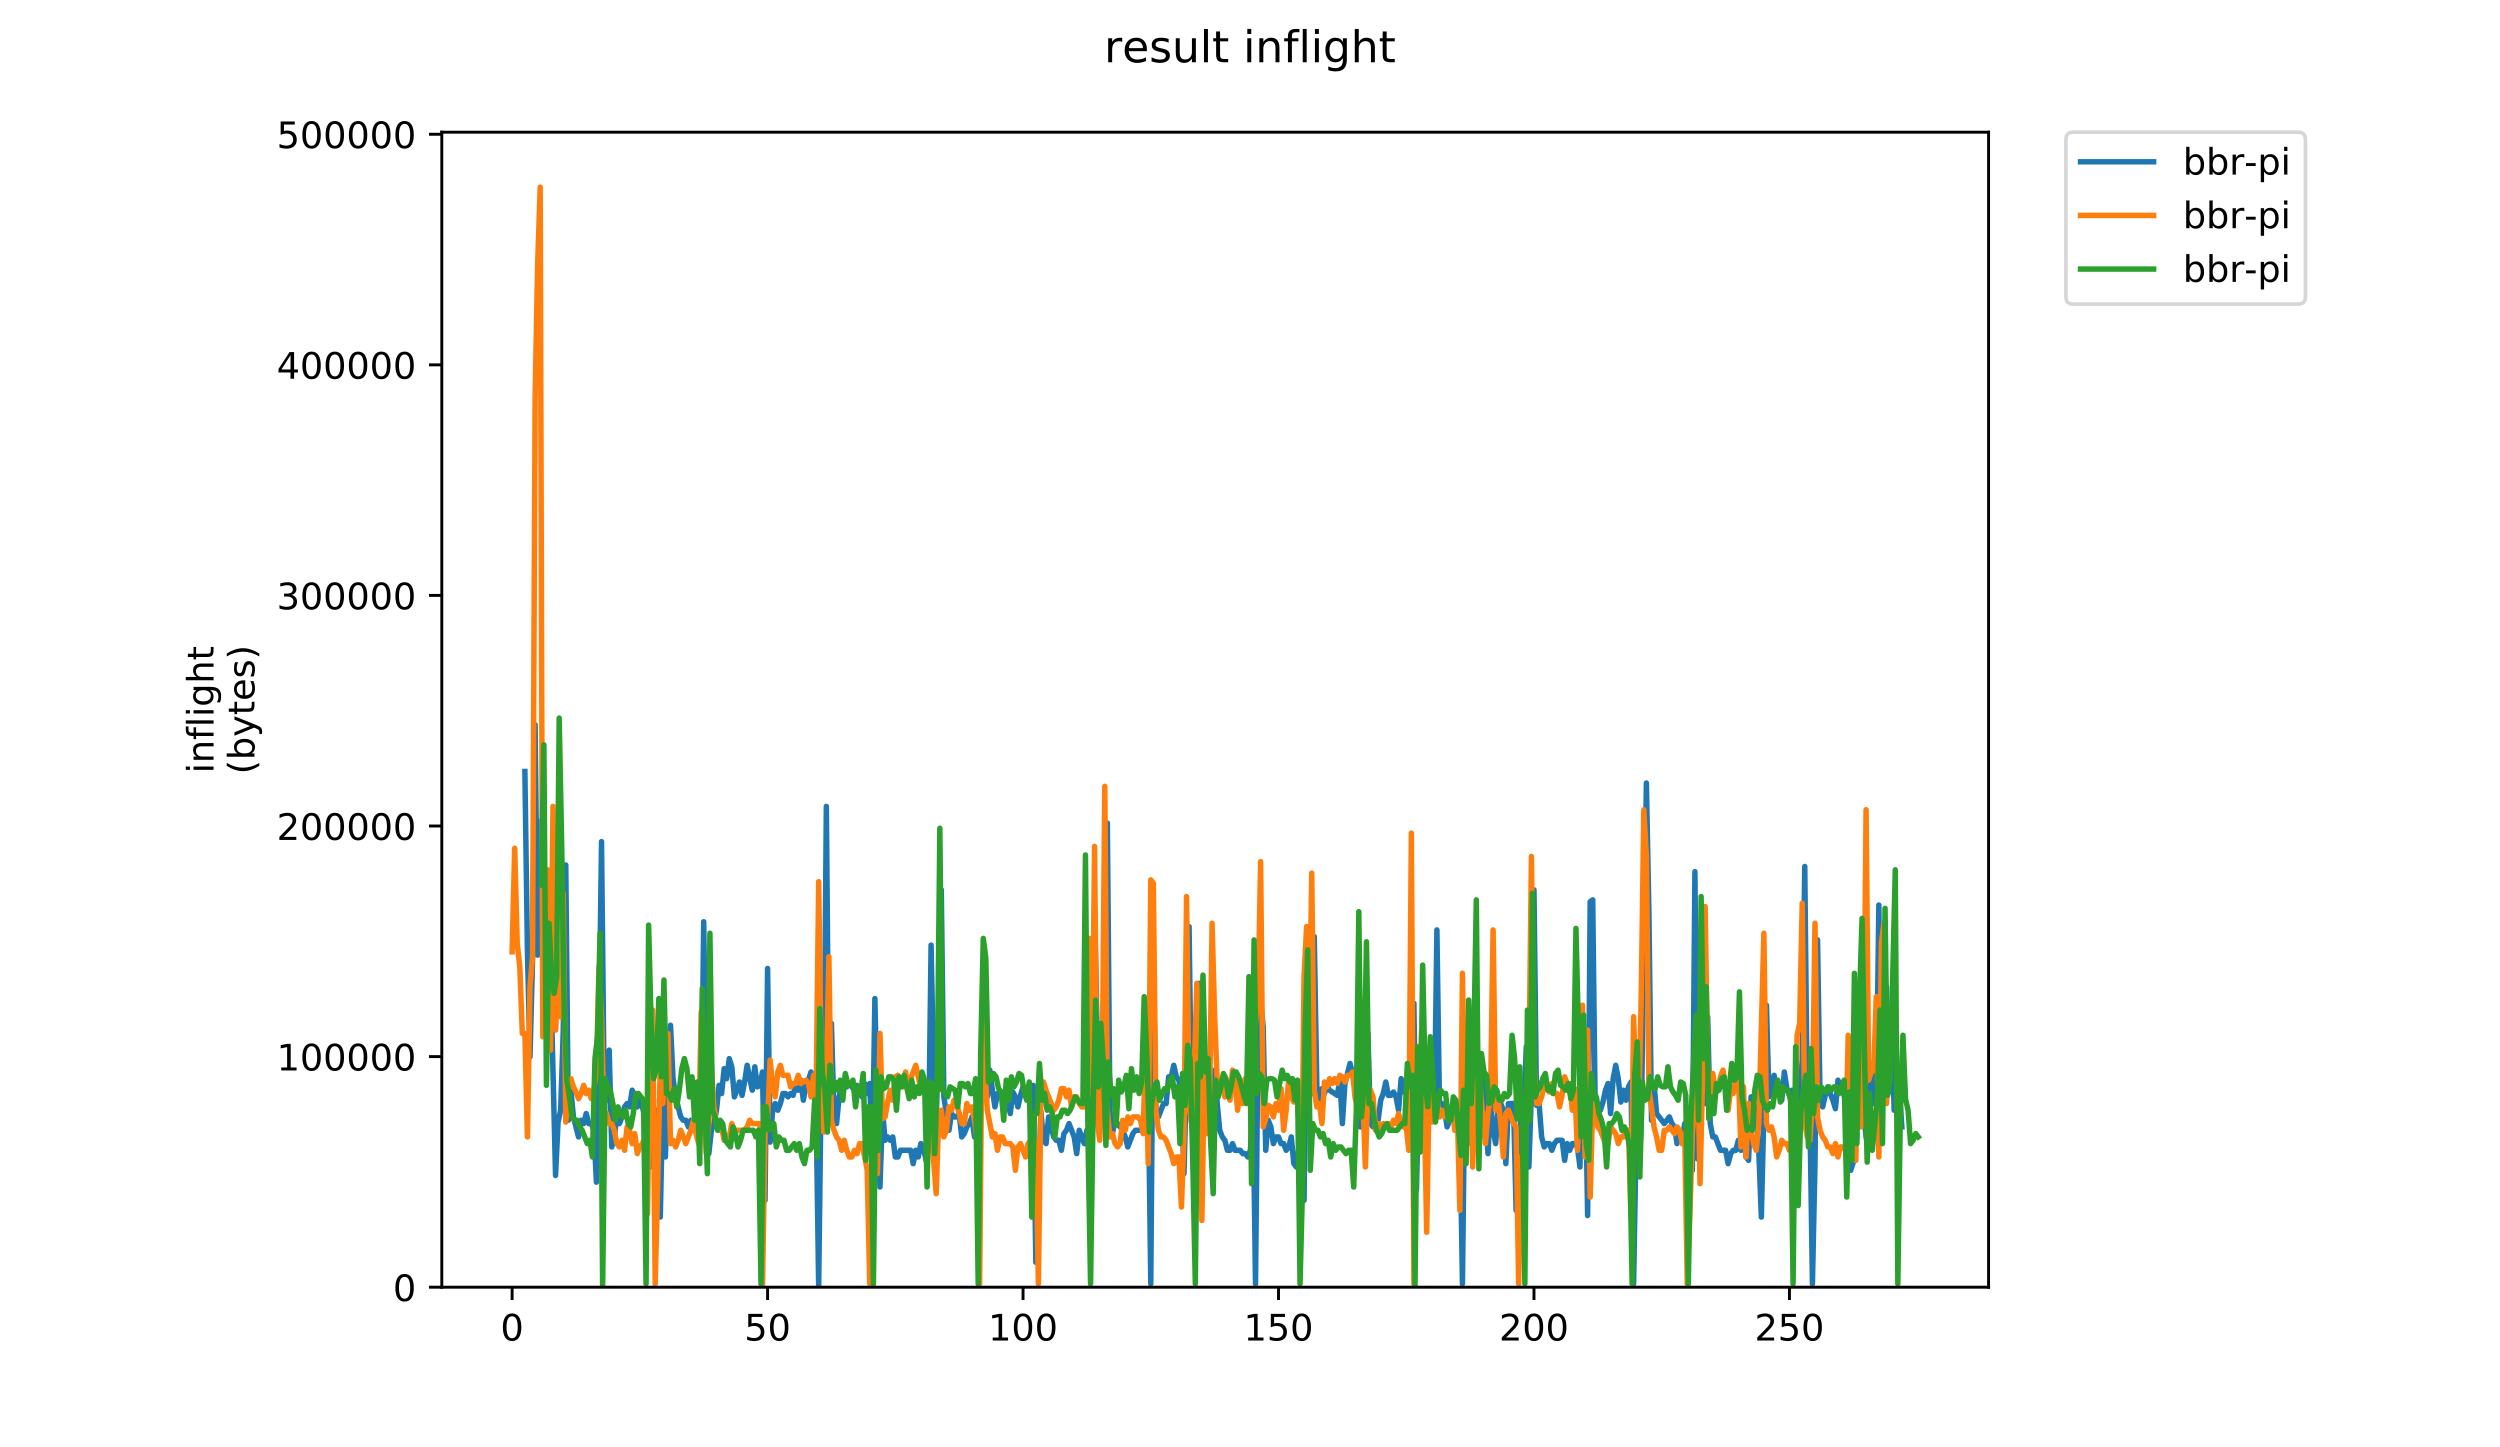 <?xml version="1.0" encoding="utf-8" standalone="no"?>
<!DOCTYPE svg PUBLIC "-//W3C//DTD SVG 1.1//EN"
  "http://www.w3.org/Graphics/SVG/1.1/DTD/svg11.dtd">
<!-- Created with matplotlib (https://matplotlib.org/) -->
<svg height="396pt" version="1.1" viewBox="0 0 684 396" width="684pt" xmlns="http://www.w3.org/2000/svg" xmlns:xlink="http://www.w3.org/1999/xlink">
 <defs>
  <style type="text/css">
*{stroke-linecap:butt;stroke-linejoin:round;}
  </style>
 </defs>
 <g id="figure_1">
  <g id="patch_1">
   <path d="M 0 396 
L 684 396 
L 684 0 
L 0 0 
z
" style="fill:#ffffff;"/>
  </g>
  <g id="axes_1">
   <g id="patch_2">
    <path d="M 120.879 352.174 
L 544.074 352.174 
L 544.074 36.164 
L 120.879 36.164 
z
" style="fill:#ffffff;"/>
   </g>
   <g id="matplotlib.axis_1">
    <g id="xtick_1">
     <g id="line2d_1">
      <defs>
       <path d="M 0 0 
L 0 3.5 
" id="me339ce554f" style="stroke:#000000;stroke-width:0.8;"/>
      </defs>
      <g>
       <use style="stroke:#000000;stroke-width:0.8;" x="140.115" xlink:href="#me339ce554f" y="352.174"/>
      </g>
     </g>
     <g id="text_1">
      <!-- 0 -->
      <defs>
       <path d="M 31.781 66.406 
Q 24.172 66.406 20.328 58.906 
Q 16.5 51.422 16.5 36.375 
Q 16.5 21.391 20.328 13.891 
Q 24.172 6.391 31.781 6.391 
Q 39.453 6.391 43.281 13.891 
Q 47.125 21.391 47.125 36.375 
Q 47.125 51.422 43.281 58.906 
Q 39.453 66.406 31.781 66.406 
z
M 31.781 74.219 
Q 44.047 74.219 50.516 64.516 
Q 56.984 54.828 56.984 36.375 
Q 56.984 17.969 50.516 8.266 
Q 44.047 -1.422 31.781 -1.422 
Q 19.531 -1.422 13.062 8.266 
Q 6.594 17.969 6.594 36.375 
Q 6.594 54.828 13.062 64.516 
Q 19.531 74.219 31.781 74.219 
z
" id="DejaVuSans-48"/>
      </defs>
      <g transform="translate(136.933 366.773)scale(0.1 -0.1)">
       <use xlink:href="#DejaVuSans-48"/>
      </g>
     </g>
    </g>
    <g id="xtick_2">
     <g id="line2d_2">
      <g>
       <use style="stroke:#000000;stroke-width:0.8;" x="210.01" xlink:href="#me339ce554f" y="352.174"/>
      </g>
     </g>
     <g id="text_2">
      <!-- 50 -->
      <defs>
       <path d="M 10.797 72.906 
L 49.516 72.906 
L 49.516 64.594 
L 19.828 64.594 
L 19.828 46.734 
Q 21.969 47.469 24.109 47.828 
Q 26.266 48.188 28.422 48.188 
Q 40.625 48.188 47.75 41.5 
Q 54.891 34.812 54.891 23.391 
Q 54.891 11.625 47.562 5.094 
Q 40.234 -1.422 26.906 -1.422 
Q 22.312 -1.422 17.547 -0.641 
Q 12.797 0.141 7.719 1.703 
L 7.719 11.625 
Q 12.109 9.234 16.797 8.062 
Q 21.484 6.891 26.703 6.891 
Q 35.156 6.891 40.078 11.328 
Q 45.016 15.766 45.016 23.391 
Q 45.016 31 40.078 35.438 
Q 35.156 39.891 26.703 39.891 
Q 22.75 39.891 18.812 39.016 
Q 14.891 38.141 10.797 36.281 
z
" id="DejaVuSans-53"/>
      </defs>
      <g transform="translate(203.647 366.773)scale(0.1 -0.1)">
       <use xlink:href="#DejaVuSans-53"/>
       <use x="63.623" xlink:href="#DejaVuSans-48"/>
      </g>
     </g>
    </g>
    <g id="xtick_3">
     <g id="line2d_3">
      <g>
       <use style="stroke:#000000;stroke-width:0.8;" x="279.905" xlink:href="#me339ce554f" y="352.174"/>
      </g>
     </g>
     <g id="text_3">
      <!-- 100 -->
      <defs>
       <path d="M 12.406 8.297 
L 28.516 8.297 
L 28.516 63.922 
L 10.984 60.406 
L 10.984 69.391 
L 28.422 72.906 
L 38.281 72.906 
L 38.281 8.297 
L 54.391 8.297 
L 54.391 0 
L 12.406 0 
z
" id="DejaVuSans-49"/>
      </defs>
      <g transform="translate(270.361 366.773)scale(0.1 -0.1)">
       <use xlink:href="#DejaVuSans-49"/>
       <use x="63.623" xlink:href="#DejaVuSans-48"/>
       <use x="127.246" xlink:href="#DejaVuSans-48"/>
      </g>
     </g>
    </g>
    <g id="xtick_4">
     <g id="line2d_4">
      <g>
       <use style="stroke:#000000;stroke-width:0.8;" x="349.8" xlink:href="#me339ce554f" y="352.174"/>
      </g>
     </g>
     <g id="text_4">
      <!-- 150 -->
      <g transform="translate(340.256 366.773)scale(0.1 -0.1)">
       <use xlink:href="#DejaVuSans-49"/>
       <use x="63.623" xlink:href="#DejaVuSans-53"/>
       <use x="127.246" xlink:href="#DejaVuSans-48"/>
      </g>
     </g>
    </g>
    <g id="xtick_5">
     <g id="line2d_5">
      <g>
       <use style="stroke:#000000;stroke-width:0.8;" x="419.695" xlink:href="#me339ce554f" y="352.174"/>
      </g>
     </g>
     <g id="text_5">
      <!-- 200 -->
      <defs>
       <path d="M 19.188 8.297 
L 53.609 8.297 
L 53.609 0 
L 7.328 0 
L 7.328 8.297 
Q 12.938 14.109 22.625 23.891 
Q 32.328 33.688 34.812 36.531 
Q 39.547 41.844 41.422 45.531 
Q 43.312 49.219 43.312 52.781 
Q 43.312 58.594 39.234 62.25 
Q 35.156 65.922 28.609 65.922 
Q 23.969 65.922 18.812 64.312 
Q 13.672 62.703 7.812 59.422 
L 7.812 69.391 
Q 13.766 71.781 18.938 73 
Q 24.125 74.219 28.422 74.219 
Q 39.75 74.219 46.484 68.547 
Q 53.219 62.891 53.219 53.422 
Q 53.219 48.922 51.531 44.891 
Q 49.859 40.875 45.406 35.406 
Q 44.188 33.984 37.641 27.219 
Q 31.109 20.453 19.188 8.297 
z
" id="DejaVuSans-50"/>
      </defs>
      <g transform="translate(410.151 366.773)scale(0.1 -0.1)">
       <use xlink:href="#DejaVuSans-50"/>
       <use x="63.623" xlink:href="#DejaVuSans-48"/>
       <use x="127.246" xlink:href="#DejaVuSans-48"/>
      </g>
     </g>
    </g>
    <g id="xtick_6">
     <g id="line2d_6">
      <g>
       <use style="stroke:#000000;stroke-width:0.8;" x="489.59" xlink:href="#me339ce554f" y="352.174"/>
      </g>
     </g>
     <g id="text_6">
      <!-- 250 -->
      <g transform="translate(480.046 366.773)scale(0.1 -0.1)">
       <use xlink:href="#DejaVuSans-50"/>
       <use x="63.623" xlink:href="#DejaVuSans-53"/>
       <use x="127.246" xlink:href="#DejaVuSans-48"/>
      </g>
     </g>
    </g>
   </g>
   <g id="matplotlib.axis_2">
    <g id="ytick_1">
     <g id="line2d_7">
      <defs>
       <path d="M 0 0 
L -3.5 0 
" id="m1c09ddf20c" style="stroke:#000000;stroke-width:0.8;"/>
      </defs>
      <g>
       <use style="stroke:#000000;stroke-width:0.8;" x="120.879" xlink:href="#m1c09ddf20c" y="352.174"/>
      </g>
     </g>
     <g id="text_7">
      <!-- 0 -->
      <g transform="translate(107.516 355.973)scale(0.1 -0.1)">
       <use xlink:href="#DejaVuSans-48"/>
      </g>
     </g>
    </g>
    <g id="ytick_2">
     <g id="line2d_8">
      <g>
       <use style="stroke:#000000;stroke-width:0.8;" x="120.879" xlink:href="#m1c09ddf20c" y="289.086"/>
      </g>
     </g>
     <g id="text_8">
      <!-- 100000 -->
      <g transform="translate(75.704 292.885)scale(0.1 -0.1)">
       <use xlink:href="#DejaVuSans-49"/>
       <use x="63.623" xlink:href="#DejaVuSans-48"/>
       <use x="127.246" xlink:href="#DejaVuSans-48"/>
       <use x="190.869" xlink:href="#DejaVuSans-48"/>
       <use x="254.492" xlink:href="#DejaVuSans-48"/>
       <use x="318.115" xlink:href="#DejaVuSans-48"/>
      </g>
     </g>
    </g>
    <g id="ytick_3">
     <g id="line2d_9">
      <g>
       <use style="stroke:#000000;stroke-width:0.8;" x="120.879" xlink:href="#m1c09ddf20c" y="225.997"/>
      </g>
     </g>
     <g id="text_9">
      <!-- 200000 -->
      <g transform="translate(75.704 229.797)scale(0.1 -0.1)">
       <use xlink:href="#DejaVuSans-50"/>
       <use x="63.623" xlink:href="#DejaVuSans-48"/>
       <use x="127.246" xlink:href="#DejaVuSans-48"/>
       <use x="190.869" xlink:href="#DejaVuSans-48"/>
       <use x="254.492" xlink:href="#DejaVuSans-48"/>
       <use x="318.115" xlink:href="#DejaVuSans-48"/>
      </g>
     </g>
    </g>
    <g id="ytick_4">
     <g id="line2d_10">
      <g>
       <use style="stroke:#000000;stroke-width:0.8;" x="120.879" xlink:href="#m1c09ddf20c" y="162.909"/>
      </g>
     </g>
     <g id="text_10">
      <!-- 300000 -->
      <defs>
       <path d="M 40.578 39.312 
Q 47.656 37.797 51.625 33 
Q 55.609 28.219 55.609 21.188 
Q 55.609 10.406 48.188 4.484 
Q 40.766 -1.422 27.094 -1.422 
Q 22.516 -1.422 17.656 -0.516 
Q 12.797 0.391 7.625 2.203 
L 7.625 11.719 
Q 11.719 9.328 16.594 8.109 
Q 21.484 6.891 26.812 6.891 
Q 36.078 6.891 40.938 10.547 
Q 45.797 14.203 45.797 21.188 
Q 45.797 27.641 41.281 31.266 
Q 36.766 34.906 28.719 34.906 
L 20.219 34.906 
L 20.219 43.016 
L 29.109 43.016 
Q 36.375 43.016 40.234 45.922 
Q 44.094 48.828 44.094 54.297 
Q 44.094 59.906 40.109 62.906 
Q 36.141 65.922 28.719 65.922 
Q 24.656 65.922 20.016 65.031 
Q 15.375 64.156 9.812 62.312 
L 9.812 71.094 
Q 15.438 72.656 20.344 73.438 
Q 25.25 74.219 29.594 74.219 
Q 40.828 74.219 47.359 69.109 
Q 53.906 64.016 53.906 55.328 
Q 53.906 49.266 50.438 45.094 
Q 46.969 40.922 40.578 39.312 
z
" id="DejaVuSans-51"/>
      </defs>
      <g transform="translate(75.704 166.708)scale(0.1 -0.1)">
       <use xlink:href="#DejaVuSans-51"/>
       <use x="63.623" xlink:href="#DejaVuSans-48"/>
       <use x="127.246" xlink:href="#DejaVuSans-48"/>
       <use x="190.869" xlink:href="#DejaVuSans-48"/>
       <use x="254.492" xlink:href="#DejaVuSans-48"/>
       <use x="318.115" xlink:href="#DejaVuSans-48"/>
      </g>
     </g>
    </g>
    <g id="ytick_5">
     <g id="line2d_11">
      <g>
       <use style="stroke:#000000;stroke-width:0.8;" x="120.879" xlink:href="#m1c09ddf20c" y="99.821"/>
      </g>
     </g>
     <g id="text_11">
      <!-- 400000 -->
      <defs>
       <path d="M 37.797 64.312 
L 12.891 25.391 
L 37.797 25.391 
z
M 35.203 72.906 
L 47.609 72.906 
L 47.609 25.391 
L 58.016 25.391 
L 58.016 17.188 
L 47.609 17.188 
L 47.609 0 
L 37.797 0 
L 37.797 17.188 
L 4.891 17.188 
L 4.891 26.703 
z
" id="DejaVuSans-52"/>
      </defs>
      <g transform="translate(75.704 103.62)scale(0.1 -0.1)">
       <use xlink:href="#DejaVuSans-52"/>
       <use x="63.623" xlink:href="#DejaVuSans-48"/>
       <use x="127.246" xlink:href="#DejaVuSans-48"/>
       <use x="190.869" xlink:href="#DejaVuSans-48"/>
       <use x="254.492" xlink:href="#DejaVuSans-48"/>
       <use x="318.115" xlink:href="#DejaVuSans-48"/>
      </g>
     </g>
    </g>
    <g id="ytick_6">
     <g id="line2d_12">
      <g>
       <use style="stroke:#000000;stroke-width:0.8;" x="120.879" xlink:href="#m1c09ddf20c" y="36.732"/>
      </g>
     </g>
     <g id="text_12">
      <!-- 500000 -->
      <g transform="translate(75.704 40.532)scale(0.1 -0.1)">
       <use xlink:href="#DejaVuSans-53"/>
       <use x="63.623" xlink:href="#DejaVuSans-48"/>
       <use x="127.246" xlink:href="#DejaVuSans-48"/>
       <use x="190.869" xlink:href="#DejaVuSans-48"/>
       <use x="254.492" xlink:href="#DejaVuSans-48"/>
       <use x="318.115" xlink:href="#DejaVuSans-48"/>
      </g>
     </g>
    </g>
    <g id="text_13">
     <!-- inflight -->
     <defs>
      <path d="M 9.422 54.688 
L 18.406 54.688 
L 18.406 0 
L 9.422 0 
z
M 9.422 75.984 
L 18.406 75.984 
L 18.406 64.594 
L 9.422 64.594 
z
" id="DejaVuSans-105"/>
      <path d="M 54.891 33.016 
L 54.891 0 
L 45.906 0 
L 45.906 32.719 
Q 45.906 40.484 42.875 44.328 
Q 39.844 48.188 33.797 48.188 
Q 26.516 48.188 22.312 43.547 
Q 18.109 38.922 18.109 30.906 
L 18.109 0 
L 9.078 0 
L 9.078 54.688 
L 18.109 54.688 
L 18.109 46.188 
Q 21.344 51.125 25.703 53.562 
Q 30.078 56 35.797 56 
Q 45.219 56 50.047 50.172 
Q 54.891 44.344 54.891 33.016 
z
" id="DejaVuSans-110"/>
      <path d="M 37.109 75.984 
L 37.109 68.5 
L 28.516 68.5 
Q 23.688 68.5 21.797 66.547 
Q 19.922 64.594 19.922 59.516 
L 19.922 54.688 
L 34.719 54.688 
L 34.719 47.703 
L 19.922 47.703 
L 19.922 0 
L 10.891 0 
L 10.891 47.703 
L 2.297 47.703 
L 2.297 54.688 
L 10.891 54.688 
L 10.891 58.5 
Q 10.891 67.625 15.141 71.797 
Q 19.391 75.984 28.609 75.984 
z
" id="DejaVuSans-102"/>
      <path d="M 9.422 75.984 
L 18.406 75.984 
L 18.406 0 
L 9.422 0 
z
" id="DejaVuSans-108"/>
      <path d="M 45.406 27.984 
Q 45.406 37.75 41.375 43.109 
Q 37.359 48.484 30.078 48.484 
Q 22.859 48.484 18.828 43.109 
Q 14.797 37.75 14.797 27.984 
Q 14.797 18.266 18.828 12.891 
Q 22.859 7.516 30.078 7.516 
Q 37.359 7.516 41.375 12.891 
Q 45.406 18.266 45.406 27.984 
z
M 54.391 6.781 
Q 54.391 -7.172 48.188 -13.984 
Q 42 -20.797 29.203 -20.797 
Q 24.469 -20.797 20.266 -20.094 
Q 16.062 -19.391 12.109 -17.922 
L 12.109 -9.188 
Q 16.062 -11.328 19.922 -12.344 
Q 23.781 -13.375 27.781 -13.375 
Q 36.625 -13.375 41.016 -8.766 
Q 45.406 -4.156 45.406 5.172 
L 45.406 9.625 
Q 42.625 4.781 38.281 2.391 
Q 33.938 0 27.875 0 
Q 17.828 0 11.672 7.656 
Q 5.516 15.328 5.516 27.984 
Q 5.516 40.672 11.672 48.328 
Q 17.828 56 27.875 56 
Q 33.938 56 38.281 53.609 
Q 42.625 51.219 45.406 46.391 
L 45.406 54.688 
L 54.391 54.688 
z
" id="DejaVuSans-103"/>
      <path d="M 54.891 33.016 
L 54.891 0 
L 45.906 0 
L 45.906 32.719 
Q 45.906 40.484 42.875 44.328 
Q 39.844 48.188 33.797 48.188 
Q 26.516 48.188 22.312 43.547 
Q 18.109 38.922 18.109 30.906 
L 18.109 0 
L 9.078 0 
L 9.078 75.984 
L 18.109 75.984 
L 18.109 46.188 
Q 21.344 51.125 25.703 53.562 
Q 30.078 56 35.797 56 
Q 45.219 56 50.047 50.172 
Q 54.891 44.344 54.891 33.016 
z
" id="DejaVuSans-104"/>
      <path d="M 18.312 70.219 
L 18.312 54.688 
L 36.812 54.688 
L 36.812 47.703 
L 18.312 47.703 
L 18.312 18.016 
Q 18.312 11.328 20.141 9.422 
Q 21.969 7.516 27.594 7.516 
L 36.812 7.516 
L 36.812 0 
L 27.594 0 
Q 17.188 0 13.234 3.875 
Q 9.281 7.766 9.281 18.016 
L 9.281 47.703 
L 2.688 47.703 
L 2.688 54.688 
L 9.281 54.688 
L 9.281 70.219 
z
" id="DejaVuSans-116"/>
     </defs>
     <g transform="translate(58.426 211.568)rotate(-90)scale(0.1 -0.1)">
      <use xlink:href="#DejaVuSans-105"/>
      <use x="27.783" xlink:href="#DejaVuSans-110"/>
      <use x="91.162" xlink:href="#DejaVuSans-102"/>
      <use x="126.367" xlink:href="#DejaVuSans-108"/>
      <use x="154.15" xlink:href="#DejaVuSans-105"/>
      <use x="181.934" xlink:href="#DejaVuSans-103"/>
      <use x="245.41" xlink:href="#DejaVuSans-104"/>
      <use x="308.789" xlink:href="#DejaVuSans-116"/>
     </g>
     <!-- (bytes) -->
     <defs>
      <path d="M 31 75.875 
Q 24.469 64.656 21.281 53.656 
Q 18.109 42.672 18.109 31.391 
Q 18.109 20.125 21.312 9.062 
Q 24.516 -2 31 -13.188 
L 23.188 -13.188 
Q 15.875 -1.703 12.234 9.375 
Q 8.594 20.453 8.594 31.391 
Q 8.594 42.281 12.203 53.312 
Q 15.828 64.359 23.188 75.875 
z
" id="DejaVuSans-40"/>
      <path d="M 48.688 27.297 
Q 48.688 37.203 44.609 42.844 
Q 40.531 48.484 33.406 48.484 
Q 26.266 48.484 22.188 42.844 
Q 18.109 37.203 18.109 27.297 
Q 18.109 17.391 22.188 11.75 
Q 26.266 6.109 33.406 6.109 
Q 40.531 6.109 44.609 11.75 
Q 48.688 17.391 48.688 27.297 
z
M 18.109 46.391 
Q 20.953 51.266 25.266 53.625 
Q 29.594 56 35.594 56 
Q 45.562 56 51.781 48.094 
Q 58.016 40.188 58.016 27.297 
Q 58.016 14.406 51.781 6.484 
Q 45.562 -1.422 35.594 -1.422 
Q 29.594 -1.422 25.266 0.953 
Q 20.953 3.328 18.109 8.203 
L 18.109 0 
L 9.078 0 
L 9.078 75.984 
L 18.109 75.984 
z
" id="DejaVuSans-98"/>
      <path d="M 32.172 -5.078 
Q 28.375 -14.844 24.75 -17.812 
Q 21.141 -20.797 15.094 -20.797 
L 7.906 -20.797 
L 7.906 -13.281 
L 13.188 -13.281 
Q 16.891 -13.281 18.938 -11.516 
Q 21 -9.766 23.484 -3.219 
L 25.094 0.875 
L 2.984 54.688 
L 12.5 54.688 
L 29.594 11.922 
L 46.688 54.688 
L 56.203 54.688 
z
" id="DejaVuSans-121"/>
      <path d="M 56.203 29.594 
L 56.203 25.203 
L 14.891 25.203 
Q 15.484 15.922 20.484 11.062 
Q 25.484 6.203 34.422 6.203 
Q 39.594 6.203 44.453 7.469 
Q 49.312 8.734 54.109 11.281 
L 54.109 2.781 
Q 49.266 0.734 44.188 -0.344 
Q 39.109 -1.422 33.891 -1.422 
Q 20.797 -1.422 13.156 6.188 
Q 5.516 13.812 5.516 26.812 
Q 5.516 40.234 12.766 48.109 
Q 20.016 56 32.328 56 
Q 43.359 56 49.781 48.891 
Q 56.203 41.797 56.203 29.594 
z
M 47.219 32.234 
Q 47.125 39.594 43.094 43.984 
Q 39.062 48.391 32.422 48.391 
Q 24.906 48.391 20.391 44.141 
Q 15.875 39.891 15.188 32.172 
z
" id="DejaVuSans-101"/>
      <path d="M 44.281 53.078 
L 44.281 44.578 
Q 40.484 46.531 36.375 47.5 
Q 32.281 48.484 27.875 48.484 
Q 21.188 48.484 17.844 46.438 
Q 14.5 44.391 14.5 40.281 
Q 14.5 37.156 16.891 35.375 
Q 19.281 33.594 26.516 31.984 
L 29.594 31.297 
Q 39.156 29.25 43.188 25.516 
Q 47.219 21.781 47.219 15.094 
Q 47.219 7.469 41.188 3.016 
Q 35.156 -1.422 24.609 -1.422 
Q 20.219 -1.422 15.453 -0.562 
Q 10.688 0.297 5.422 2 
L 5.422 11.281 
Q 10.406 8.688 15.234 7.391 
Q 20.062 6.109 24.812 6.109 
Q 31.156 6.109 34.562 8.281 
Q 37.984 10.453 37.984 14.406 
Q 37.984 18.062 35.516 20.016 
Q 33.062 21.969 24.703 23.781 
L 21.578 24.516 
Q 13.234 26.266 9.516 29.906 
Q 5.812 33.547 5.812 39.891 
Q 5.812 47.609 11.281 51.797 
Q 16.75 56 26.812 56 
Q 31.781 56 36.172 55.266 
Q 40.578 54.547 44.281 53.078 
z
" id="DejaVuSans-115"/>
      <path d="M 8.016 75.875 
L 15.828 75.875 
Q 23.141 64.359 26.781 53.312 
Q 30.422 42.281 30.422 31.391 
Q 30.422 20.453 26.781 9.375 
Q 23.141 -1.703 15.828 -13.188 
L 8.016 -13.188 
Q 14.5 -2 17.703 9.062 
Q 20.906 20.125 20.906 31.391 
Q 20.906 42.672 17.703 53.656 
Q 14.5 64.656 8.016 75.875 
z
" id="DejaVuSans-41"/>
     </defs>
     <g transform="translate(69.624 211.846)rotate(-90)scale(0.1 -0.1)">
      <use xlink:href="#DejaVuSans-40"/>
      <use x="39.014" xlink:href="#DejaVuSans-98"/>
      <use x="102.49" xlink:href="#DejaVuSans-121"/>
      <use x="161.67" xlink:href="#DejaVuSans-116"/>
      <use x="200.879" xlink:href="#DejaVuSans-101"/>
      <use x="262.402" xlink:href="#DejaVuSans-115"/>
      <use x="314.502" xlink:href="#DejaVuSans-41"/>
     </g>
    </g>
   </g>
   <g id="line2d_13">
    <path clip-path="url(#ped7d4a3ec1)" d="M 143.609 211.078 
L 144.308 260.408 
L 145.007 289.141 
L 145.706 262.649 
L 146.405 198.289 
L 147.104 261.322 
L 147.803 224.781 
L 148.502 244.379 
L 149.201 274.525 
L 149.9 244.879 
L 150.599 264.476 
L 151.997 321.614 
L 152.696 306.998 
L 153.395 303.758 
L 154.094 282.333 
L 154.793 236.657 
L 155.492 306.498 
L 156.191 298.277 
L 156.89 305.585 
L 158.287 311.066 
L 158.986 306.498 
L 159.685 307.412 
L 160.384 304.671 
L 161.083 307.412 
L 161.782 307.412 
L 162.481 309.239 
L 163.18 323.441 
L 163.879 282.747 
L 164.578 230.262 
L 165.277 296.449 
L 165.976 301.017 
L 166.675 287.314 
L 167.374 313.806 
L 168.073 311.066 
L 168.772 305.585 
L 169.471 307.412 
L 170.17 305.585 
L 170.869 302.844 
L 171.567 301.931 
L 172.266 302.844 
L 172.965 298.277 
L 173.664 300.104 
L 174.363 302.844 
L 175.062 300.104 
L 176.46 305.585 
L 177.159 305.585 
L 177.858 319.287 
L 178.557 302.844 
L 179.256 303.758 
L 179.955 306.498 
L 180.654 332.99 
L 181.353 300.104 
L 182.052 316.547 
L 182.751 287.814 
L 183.45 280.506 
L 184.149 295.122 
L 184.848 300.104 
L 186.245 305.585 
L 186.944 306.498 
L 187.643 306.498 
L 188.342 308.325 
L 189.041 306.498 
L 189.74 307.412 
L 190.439 309.239 
L 191.138 308.325 
L 191.837 309.239 
L 192.536 252.187 
L 193.235 303.758 
L 193.934 315.633 
L 194.633 309.239 
L 195.332 307.412 
L 196.031 303.758 
L 196.73 296.949 
L 197.429 299.19 
L 198.128 292.382 
L 198.827 295.122 
L 199.525 289.641 
L 200.224 291.882 
L 200.923 300.104 
L 201.622 298.277 
L 202.321 296.036 
L 203.02 299.69 
L 203.719 296.036 
L 204.418 291.468 
L 205.816 298.277 
L 206.515 291.882 
L 207.214 297.363 
L 207.913 296.949 
L 208.612 293.295 
L 209.311 328.423 
L 210.01 264.976 
L 210.709 312.479 
L 211.408 303.758 
L 212.107 301.931 
L 212.806 303.758 
L 213.504 301.931 
L 214.203 299.19 
L 214.902 299.19 
L 215.601 300.104 
L 216.3 299.19 
L 216.999 299.69 
L 217.698 296.949 
L 218.397 298.277 
L 219.096 295.536 
L 219.795 301.017 
L 220.494 296.949 
L 221.193 295.536 
L 221.892 293.295 
L 222.591 296.449 
L 223.29 303.344 
L 223.989 352.174 
L 224.688 295.536 
L 225.387 305.585 
L 226.086 220.627 
L 226.785 298.277 
L 227.483 280.006 
L 228.182 304.671 
L 228.881 307.412 
L 229.58 300.104 
L 230.279 297.363 
L 231.677 297.363 
L 232.376 296.449 
L 233.774 298.277 
L 234.473 296.949 
L 235.172 298.277 
L 235.871 300.104 
L 236.57 296.449 
L 237.269 299.19 
L 237.968 296.449 
L 238.667 317.46 
L 239.366 273.198 
L 240.065 303.758 
L 240.764 324.769 
L 241.462 303.758 
L 242.161 311.979 
L 242.86 311.066 
L 243.559 311.979 
L 244.258 311.066 
L 244.957 316.547 
L 245.656 316.547 
L 246.355 314.72 
L 249.151 314.72 
L 249.85 318.374 
L 250.549 314.72 
L 251.248 316.547 
L 251.947 312.893 
L 252.646 313.806 
L 253.345 317.46 
L 254.044 313.806 
L 254.743 258.581 
L 255.441 292.795 
L 256.14 307.412 
L 257.538 243.465 
L 258.237 300.104 
L 259.635 309.239 
L 260.334 304.671 
L 261.033 305.585 
L 261.732 305.585 
L 262.431 304.671 
L 263.13 311.066 
L 263.829 310.152 
L 264.528 308.325 
L 265.227 307.412 
L 265.926 305.585 
L 266.625 311.066 
L 267.324 308.325 
L 268.023 307.412 
L 268.722 299.69 
L 269.42 264.976 
L 270.119 300.104 
L 270.818 292.795 
L 271.517 298.277 
L 272.216 302.844 
L 272.915 299.19 
L 273.614 299.19 
L 275.012 301.017 
L 275.711 301.017 
L 276.41 304.671 
L 277.109 298.776 
L 277.808 300.104 
L 278.507 302.844 
L 279.206 299.69 
L 279.905 297.363 
L 282.002 300.104 
L 282.701 296.949 
L 283.399 345.366 
L 284.797 304.257 
L 285.496 311.979 
L 286.195 312.893 
L 286.894 305.585 
L 288.292 311.066 
L 288.991 311.979 
L 289.69 311.979 
L 290.389 314.72 
L 291.088 310.152 
L 291.787 309.239 
L 292.486 307.412 
L 293.884 311.066 
L 294.583 315.633 
L 295.282 309.239 
L 296.68 312.893 
L 297.378 309.239 
L 298.077 315.633 
L 298.776 302.844 
L 299.475 248.946 
L 300.174 282.747 
L 300.873 285.487 
L 301.572 280.92 
L 302.271 298.277 
L 302.97 225.195 
L 303.669 303.758 
L 304.368 310.152 
L 305.067 306.498 
L 307.164 309.239 
L 307.863 311.066 
L 308.562 313.806 
L 309.96 310.152 
L 310.659 309.239 
L 313.454 309.239 
L 314.153 296.949 
L 314.852 351.261 
L 315.551 264.062 
L 316.25 303.758 
L 316.949 305.585 
L 318.347 301.931 
L 319.046 301.931 
L 319.745 294.622 
L 320.444 294.622 
L 321.143 291.468 
L 321.842 294.622 
L 322.541 295.536 
L 323.24 300.104 
L 323.939 321.115 
L 324.638 293.709 
L 325.336 253.514 
L 326.035 307.412 
L 326.734 312.893 
L 328.132 269.044 
L 328.831 287.314 
L 329.53 298.776 
L 330.229 302.844 
L 330.928 301.017 
L 331.627 306.498 
L 332.326 292.795 
L 333.025 301.931 
L 333.724 309.239 
L 334.423 311.066 
L 335.122 311.979 
L 335.821 314.72 
L 336.52 314.72 
L 337.219 312.893 
L 337.918 314.72 
L 339.315 314.72 
L 340.014 315.633 
L 340.713 315.633 
L 341.412 316.547 
L 342.111 314.72 
L 342.81 300.104 
L 343.509 351.261 
L 344.208 281.833 
L 344.907 273.612 
L 345.606 280.92 
L 346.305 314.72 
L 347.004 306.498 
L 347.703 308.325 
L 348.402 312.893 
L 349.101 311.066 
L 349.8 311.066 
L 350.499 312.893 
L 351.198 312.893 
L 351.897 314.72 
L 352.596 313.806 
L 353.294 311.066 
L 353.993 318.374 
L 354.692 319.287 
L 355.391 313.806 
L 356.09 312.893 
L 356.789 328.423 
L 357.488 261.736 
L 358.187 296.036 
L 358.886 299.19 
L 359.585 256.255 
L 360.284 297.363 
L 360.983 301.517 
L 361.682 297.863 
L 362.381 299.19 
L 363.08 296.949 
L 363.779 298.277 
L 365.876 299.69 
L 366.575 295.536 
L 367.273 307.412 
L 367.972 296.449 
L 369.37 290.968 
L 370.069 293.709 
L 370.768 297.863 
L 371.467 305.171 
L 372.166 308.325 
L 372.865 301.931 
L 373.564 290.968 
L 374.263 282.747 
L 374.962 307.412 
L 375.661 308.325 
L 376.36 305.585 
L 377.059 306.498 
L 377.758 301.017 
L 378.457 299.19 
L 379.156 296.036 
L 379.855 299.69 
L 380.554 299.69 
L 381.252 298.776 
L 381.951 300.104 
L 382.65 303.758 
L 383.349 295.122 
L 384.048 298.776 
L 384.747 298.277 
L 385.446 300.603 
L 386.145 280.006 
L 386.844 274.525 
L 387.543 325.682 
L 388.242 295.122 
L 388.941 299.19 
L 389.64 293.295 
L 390.339 293.709 
L 391.038 305.585 
L 391.737 295.536 
L 392.436 305.585 
L 393.135 254.428 
L 393.834 301.931 
L 394.533 301.931 
L 395.231 303.758 
L 395.93 308.325 
L 396.629 306.498 
L 397.328 302.844 
L 398.027 303.758 
L 398.726 307.412 
L 399.425 308.325 
L 400.124 351.261 
L 400.823 291.882 
L 401.522 312.893 
L 402.221 288.727 
L 402.92 301.017 
L 403.619 281.833 
L 404.318 302.43 
L 405.716 291.882 
L 406.415 305.171 
L 407.114 315.633 
L 407.813 301.517 
L 408.512 309.239 
L 409.21 312.893 
L 409.909 302.844 
L 410.608 301.931 
L 411.307 303.758 
L 412.006 318.374 
L 412.705 301.931 
L 414.103 301.931 
L 414.802 331.163 
L 415.501 329.336 
L 416.2 297.363 
L 416.899 303.344 
L 417.598 286.401 
L 418.297 319.287 
L 418.996 298.776 
L 419.695 243.465 
L 420.394 302.43 
L 421.093 301.931 
L 421.792 311.066 
L 422.491 313.806 
L 423.189 312.893 
L 423.888 312.893 
L 424.587 314.72 
L 425.286 312.893 
L 425.985 311.979 
L 427.383 311.979 
L 428.082 317.46 
L 428.781 312.893 
L 429.48 314.72 
L 430.179 312.893 
L 430.878 312.893 
L 431.577 313.806 
L 432.276 319.287 
L 432.975 277.266 
L 433.674 290.055 
L 434.373 332.576 
L 435.072 246.706 
L 435.771 246.206 
L 436.47 305.585 
L 437.867 303.758 
L 438.566 301.517 
L 439.265 298.277 
L 439.964 296.449 
L 440.663 304.671 
L 441.362 295.122 
L 442.061 291.468 
L 442.76 295.122 
L 443.459 301.517 
L 444.158 298.277 
L 444.857 301.017 
L 445.556 297.363 
L 446.255 296.036 
L 446.954 351.261 
L 447.653 311.066 
L 448.352 320.701 
L 449.051 306.998 
L 450.449 214.233 
L 451.147 249.86 
L 451.846 306.498 
L 452.545 296.449 
L 453.244 304.671 
L 455.341 307.412 
L 456.739 305.585 
L 457.438 307.412 
L 458.137 308.325 
L 458.836 312.893 
L 459.535 310.152 
L 460.234 311.979 
L 460.933 307.412 
L 461.632 307.412 
L 462.331 311.066 
L 463.03 320.201 
L 463.729 238.484 
L 464.428 317.047 
L 465.126 306.498 
L 465.825 276.352 
L 466.524 301.931 
L 467.223 278.179 
L 467.922 307.412 
L 468.621 311.066 
L 469.32 311.066 
L 470.718 314.72 
L 472.116 314.72 
L 472.815 318.374 
L 473.514 315.633 
L 474.213 314.72 
L 474.912 314.72 
L 475.611 311.979 
L 476.31 314.72 
L 477.009 308.325 
L 477.708 316.547 
L 478.407 317.46 
L 479.105 300.104 
L 479.804 301.931 
L 480.503 305.585 
L 481.202 314.72 
L 481.901 332.99 
L 483.299 275.025 
L 483.998 300.104 
L 484.697 298.277 
L 485.396 294.209 
L 486.095 297.863 
L 486.794 296.449 
L 487.493 301.017 
L 488.192 293.295 
L 488.891 297.863 
L 489.59 299.69 
L 490.289 298.277 
L 490.988 300.104 
L 491.687 326.596 
L 492.386 298.277 
L 493.084 290.055 
L 493.783 237.071 
L 494.482 303.758 
L 495.181 304.671 
L 495.88 351.261 
L 496.579 318.374 
L 497.278 257.168 
L 497.977 301.017 
L 498.676 302.844 
L 499.375 299.69 
L 500.074 297.363 
L 501.472 301.017 
L 502.171 303.344 
L 502.87 295.536 
L 503.569 297.363 
L 504.268 298.776 
L 504.967 301.017 
L 505.666 297.363 
L 506.365 320.201 
L 507.063 317.96 
L 507.762 285.487 
L 508.461 294.209 
L 509.16 274.525 
L 509.859 303.758 
L 510.558 311.066 
L 511.257 313.806 
L 511.956 290.968 
L 512.655 301.931 
L 513.354 300.104 
L 514.053 247.619 
L 514.752 299.69 
L 515.451 293.295 
L 516.15 269.957 
L 516.849 298.776 
L 517.548 280.006 
L 518.247 303.758 
L 518.946 298.277 
L 519.645 297.363 
L 520.344 308.325 
L 520.344 308.325 
" style="fill:none;stroke:#1f77b4;stroke-linecap:square;stroke-width:1.5;"/>
   </g>
   <g id="line2d_14">
    <path clip-path="url(#ped7d4a3ec1)" d="M 140.115 260.408 
L 140.814 232.089 
L 141.513 258.082 
L 142.212 264.476 
L 142.911 282.747 
L 143.609 282.747 
L 144.308 311.066 
L 145.007 269.957 
L 145.706 261.736 
L 146.405 108.764 
L 147.104 72.223 
L 147.803 51.212 
L 148.502 283.66 
L 149.201 248.033 
L 149.9 237.984 
L 150.599 287.314 
L 151.298 220.627 
L 151.997 281.833 
L 152.696 269.044 
L 153.395 278.179 
L 154.094 244.379 
L 154.793 306.998 
L 155.492 298.277 
L 156.191 295.122 
L 156.89 297.363 
L 157.588 298.776 
L 158.287 300.603 
L 158.986 299.19 
L 159.685 296.949 
L 160.384 299.19 
L 161.083 298.277 
L 161.782 300.603 
L 162.481 298.277 
L 163.18 292.795 
L 163.879 264.476 
L 164.578 277.765 
L 165.277 307.412 
L 165.976 304.671 
L 166.675 307.412 
L 167.374 307.412 
L 168.073 309.239 
L 168.772 312.893 
L 169.471 313.806 
L 170.17 311.979 
L 170.869 314.72 
L 171.567 308.325 
L 172.266 309.239 
L 172.965 312.893 
L 173.664 310.152 
L 174.363 315.633 
L 175.062 313.806 
L 175.761 312.893 
L 176.46 311.066 
L 177.159 332.077 
L 177.858 282.333 
L 178.557 276.352 
L 179.256 351.261 
L 179.955 323.855 
L 180.654 290.968 
L 181.353 301.931 
L 182.052 288.228 
L 182.751 282.747 
L 183.45 312.893 
L 184.149 311.979 
L 184.848 313.806 
L 185.546 311.979 
L 186.245 309.239 
L 187.643 312.893 
L 189.041 309.239 
L 189.74 306.498 
L 190.439 310.152 
L 191.138 312.893 
L 191.837 276.852 
L 192.536 305.171 
L 193.235 315.633 
L 193.934 307.412 
L 194.633 291.468 
L 195.332 302.844 
L 196.031 307.412 
L 196.73 309.239 
L 197.429 308.325 
L 198.128 311.979 
L 198.827 311.066 
L 199.525 311.066 
L 200.224 307.412 
L 200.923 309.239 
L 203.719 309.239 
L 204.418 308.325 
L 205.117 306.498 
L 205.816 307.412 
L 207.913 307.412 
L 208.612 352.174 
L 209.311 310.152 
L 210.01 306.084 
L 210.709 290.055 
L 211.408 297.363 
L 212.107 300.104 
L 212.806 293.295 
L 213.504 291.468 
L 214.203 294.209 
L 215.601 294.209 
L 216.3 297.363 
L 216.999 296.449 
L 217.698 296.449 
L 218.397 294.209 
L 219.096 296.449 
L 220.494 295.536 
L 221.193 296.449 
L 221.892 300.104 
L 222.591 294.209 
L 223.29 299.69 
L 223.989 241.224 
L 224.688 292.382 
L 225.387 309.738 
L 226.086 295.536 
L 226.785 261.736 
L 227.483 306.498 
L 228.182 309.239 
L 228.881 311.066 
L 229.58 311.979 
L 230.279 314.72 
L 230.978 311.979 
L 231.677 314.72 
L 232.376 316.547 
L 233.075 316.547 
L 233.774 314.72 
L 234.473 315.633 
L 235.172 312.893 
L 235.871 312.893 
L 237.269 320.201 
L 237.968 351.261 
L 238.667 330.25 
L 239.366 314.72 
L 240.065 321.115 
L 240.764 282.747 
L 241.462 306.084 
L 242.161 305.585 
L 242.86 301.517 
L 243.559 298.277 
L 244.258 301.017 
L 244.957 294.622 
L 245.656 294.209 
L 246.355 295.122 
L 247.054 297.363 
L 247.753 293.295 
L 248.452 297.363 
L 249.151 295.122 
L 250.549 291.468 
L 251.947 297.863 
L 252.646 297.863 
L 253.345 296.036 
L 254.044 299.19 
L 256.14 326.596 
L 256.839 305.585 
L 257.538 303.758 
L 258.237 311.066 
L 258.936 309.239 
L 259.635 302.844 
L 260.334 303.758 
L 261.033 301.017 
L 261.732 301.931 
L 263.13 307.412 
L 263.829 307.412 
L 264.528 301.931 
L 265.227 303.758 
L 265.926 302.844 
L 266.625 306.498 
L 267.324 311.979 
L 268.023 351.261 
L 268.722 275.938 
L 269.42 291.468 
L 270.119 303.758 
L 271.517 311.066 
L 272.216 310.152 
L 272.915 314.72 
L 273.614 311.066 
L 274.313 311.066 
L 275.012 312.893 
L 276.41 312.893 
L 277.109 313.806 
L 277.808 320.201 
L 278.507 313.806 
L 279.206 312.893 
L 280.604 316.547 
L 281.303 312.893 
L 282.002 311.979 
L 282.701 328.423 
L 283.399 311.979 
L 284.098 351.261 
L 284.797 299.19 
L 285.496 296.036 
L 286.195 298.277 
L 288.292 303.758 
L 288.991 302.844 
L 289.69 301.017 
L 290.389 297.863 
L 291.088 297.863 
L 291.787 300.104 
L 292.486 298.277 
L 293.185 302.844 
L 293.884 300.104 
L 294.583 300.104 
L 295.282 301.931 
L 295.981 302.844 
L 296.68 302.844 
L 297.378 256.754 
L 298.077 256.754 
L 298.776 299.69 
L 299.475 231.59 
L 300.174 306.498 
L 300.873 311.979 
L 301.572 293.709 
L 302.271 215.146 
L 302.97 303.758 
L 303.669 311.066 
L 304.368 310.152 
L 305.067 312.893 
L 305.766 313.806 
L 306.465 312.893 
L 307.164 306.498 
L 307.863 309.239 
L 308.562 305.585 
L 309.261 307.412 
L 309.96 305.585 
L 311.357 305.585 
L 312.056 306.498 
L 312.755 310.152 
L 313.454 286.9 
L 314.153 318.374 
L 314.852 240.725 
L 315.551 241.638 
L 316.25 303.758 
L 316.949 309.239 
L 317.648 311.066 
L 318.347 311.066 
L 319.046 311.979 
L 320.444 315.633 
L 321.143 318.374 
L 321.842 316.547 
L 322.541 316.547 
L 323.24 330.25 
L 323.939 311.066 
L 324.638 245.292 
L 325.336 302.844 
L 326.035 307.412 
L 326.734 293.709 
L 327.433 269.044 
L 328.132 287.814 
L 328.831 333.904 
L 329.53 292.382 
L 330.229 310.152 
L 330.928 302.844 
L 331.627 252.601 
L 332.326 278.179 
L 333.025 295.536 
L 334.423 295.536 
L 335.122 300.104 
L 335.821 298.277 
L 336.52 301.017 
L 337.219 292.795 
L 337.918 296.449 
L 338.617 303.758 
L 339.315 295.536 
L 340.014 301.931 
L 340.713 295.122 
L 341.412 297.363 
L 342.111 275.938 
L 342.81 293.709 
L 343.509 280.006 
L 344.208 272.698 
L 344.907 235.743 
L 345.606 308.325 
L 346.305 306.084 
L 347.004 302.43 
L 347.703 302.844 
L 348.402 305.585 
L 349.101 301.931 
L 349.8 303.758 
L 350.499 297.863 
L 351.198 309.239 
L 351.897 303.758 
L 352.596 295.122 
L 353.294 300.104 
L 353.993 301.517 
L 354.692 296.449 
L 355.391 307.412 
L 356.09 327.509 
L 356.789 267.217 
L 357.488 253.514 
L 358.187 288.727 
L 358.886 238.898 
L 359.585 298.277 
L 360.284 302.844 
L 360.983 301.931 
L 361.682 307.412 
L 362.381 296.036 
L 363.08 297.363 
L 363.779 295.122 
L 364.478 296.449 
L 365.177 295.122 
L 365.876 296.449 
L 366.575 294.209 
L 367.273 294.622 
L 367.972 296.036 
L 368.671 294.209 
L 369.37 294.209 
L 370.069 293.295 
L 370.768 300.603 
L 371.467 301.931 
L 372.166 290.968 
L 372.865 300.104 
L 373.564 319.287 
L 374.263 297.363 
L 374.962 298.277 
L 375.661 300.104 
L 376.36 309.239 
L 377.059 307.412 
L 377.758 310.152 
L 378.457 307.412 
L 379.156 308.325 
L 379.855 307.412 
L 380.554 308.325 
L 381.252 306.498 
L 381.951 307.412 
L 382.65 304.671 
L 383.349 307.412 
L 384.048 308.325 
L 384.747 308.325 
L 385.446 314.72 
L 386.145 227.936 
L 386.844 351.261 
L 387.543 305.585 
L 388.242 305.171 
L 388.941 281.833 
L 389.64 299.19 
L 390.339 337.144 
L 391.038 296.449 
L 391.737 306.998 
L 392.436 306.498 
L 393.135 300.104 
L 393.834 305.585 
L 394.533 303.758 
L 395.231 305.585 
L 396.629 305.585 
L 397.328 302.844 
L 398.027 309.239 
L 398.726 304.671 
L 399.425 331.163 
L 400.124 266.303 
L 400.823 309.239 
L 401.522 305.585 
L 402.221 289.141 
L 402.92 319.287 
L 403.619 299.19 
L 404.318 290.968 
L 405.017 297.363 
L 405.716 306.084 
L 406.415 312.893 
L 407.114 304.671 
L 407.813 299.69 
L 408.512 254.428 
L 409.21 303.758 
L 409.909 301.017 
L 410.608 307.412 
L 411.307 316.547 
L 412.006 304.671 
L 412.705 303.758 
L 414.103 307.412 
L 414.802 308.325 
L 415.501 351.261 
L 416.2 316.547 
L 416.899 322.028 
L 418.297 294.209 
L 418.996 234.33 
L 419.695 290.555 
L 420.394 301.931 
L 421.093 301.931 
L 421.792 300.104 
L 422.491 296.949 
L 423.189 296.449 
L 423.888 298.776 
L 424.587 296.449 
L 425.286 299.19 
L 425.985 299.19 
L 426.684 302.844 
L 427.383 299.69 
L 428.082 294.622 
L 428.781 296.449 
L 429.48 296.449 
L 430.179 303.758 
L 430.878 297.863 
L 431.577 314.72 
L 432.276 300.603 
L 432.975 275.025 
L 433.674 316.547 
L 434.373 281.833 
L 435.072 327.509 
L 435.771 301.931 
L 436.47 304.671 
L 437.168 308.325 
L 437.867 309.239 
L 439.265 312.893 
L 439.964 312.893 
L 440.663 308.325 
L 442.061 310.152 
L 442.76 312.893 
L 443.459 311.066 
L 444.158 311.066 
L 444.857 309.239 
L 445.556 309.239 
L 446.255 332.99 
L 446.954 278.179 
L 447.653 301.017 
L 448.352 305.171 
L 449.051 271.784 
L 449.75 221.541 
L 450.449 234.33 
L 451.147 298.277 
L 451.846 302.844 
L 452.545 308.325 
L 453.244 311.066 
L 453.943 314.72 
L 454.642 314.72 
L 455.341 309.239 
L 456.04 309.239 
L 456.739 308.325 
L 458.137 310.152 
L 458.836 308.325 
L 459.535 309.239 
L 460.234 312.893 
L 460.933 310.152 
L 461.632 351.261 
L 462.331 332.99 
L 463.03 310.152 
L 463.729 301.517 
L 464.428 285.073 
L 465.126 323.855 
L 465.825 295.122 
L 466.524 248.033 
L 467.223 292.795 
L 467.922 302.43 
L 468.621 293.709 
L 469.32 299.19 
L 470.019 298.277 
L 470.718 294.622 
L 471.417 292.795 
L 472.116 297.363 
L 472.815 303.758 
L 473.514 297.863 
L 474.213 299.19 
L 474.912 295.536 
L 475.611 294.209 
L 476.31 313.806 
L 477.009 297.363 
L 477.708 316.547 
L 478.407 301.931 
L 479.105 309.239 
L 479.804 312.893 
L 480.503 314.72 
L 481.202 307.412 
L 482.6 255.341 
L 483.299 307.412 
L 483.998 309.239 
L 484.697 308.325 
L 485.396 311.066 
L 486.095 316.547 
L 486.794 314.72 
L 487.493 311.979 
L 488.192 312.893 
L 488.891 312.893 
L 489.59 314.72 
L 490.289 314.72 
L 490.988 313.806 
L 491.687 283.246 
L 492.386 280.006 
L 493.084 247.119 
L 493.783 307.412 
L 494.482 311.066 
L 495.181 311.979 
L 495.88 301.017 
L 496.579 252.601 
L 497.278 305.585 
L 497.977 309.239 
L 498.676 311.066 
L 499.375 311.979 
L 500.074 313.806 
L 500.773 313.806 
L 501.472 315.633 
L 502.171 312.893 
L 502.87 316.547 
L 503.569 313.806 
L 504.268 313.806 
L 504.967 314.72 
L 505.666 283.246 
L 506.365 287.314 
L 507.063 311.979 
L 507.762 317.46 
L 508.461 269.957 
L 509.16 308.325 
L 509.859 300.104 
L 510.558 221.541 
L 511.257 295.536 
L 511.956 293.295 
L 512.655 292.795 
L 513.354 272.698 
L 514.053 316.547 
L 514.752 258.082 
L 515.451 252.601 
L 516.15 301.931 
L 516.849 286.401 
L 516.849 286.401 
" style="fill:none;stroke:#ff7f0e;stroke-linecap:square;stroke-width:1.5;"/>
   </g>
   <g id="line2d_15">
    <path clip-path="url(#ped7d4a3ec1)" d="M 148.104 242.138 
L 148.803 203.77 
L 149.502 296.949 
L 150.201 252.601 
L 150.9 266.303 
L 151.598 271.784 
L 152.297 267.217 
L 152.996 196.462 
L 153.695 232.089 
L 154.394 278.179 
L 155.093 295.536 
L 155.792 300.104 
L 156.491 305.585 
L 157.19 306.498 
L 157.889 306.498 
L 158.588 308.325 
L 159.287 309.239 
L 160.685 312.893 
L 161.384 311.979 
L 162.083 316.547 
L 162.782 289.641 
L 163.481 283.66 
L 164.18 255.341 
L 164.879 352.174 
L 165.577 295.122 
L 166.276 297.363 
L 166.975 298.277 
L 167.674 301.931 
L 168.373 306.498 
L 169.072 302.844 
L 169.771 305.171 
L 170.47 305.585 
L 171.169 303.758 
L 171.868 307.412 
L 172.567 308.325 
L 173.266 304.671 
L 173.965 299.19 
L 174.664 299.19 
L 176.062 301.017 
L 176.761 351.261 
L 177.46 253.1 
L 178.159 280.506 
L 178.858 295.122 
L 179.556 292.382 
L 180.255 273.198 
L 180.954 294.622 
L 181.653 268.13 
L 182.352 299.19 
L 183.051 299.19 
L 183.75 301.017 
L 184.449 297.863 
L 185.148 302.844 
L 185.847 298.277 
L 186.546 292.382 
L 187.245 289.641 
L 187.944 292.382 
L 188.643 300.104 
L 189.342 294.622 
L 190.041 306.498 
L 190.74 296.036 
L 191.439 318.374 
L 192.138 270.457 
L 192.837 301.517 
L 193.535 321.115 
L 194.234 255.341 
L 194.933 303.758 
L 195.632 305.585 
L 196.331 309.239 
L 197.03 306.498 
L 197.729 307.412 
L 198.428 311.979 
L 199.826 313.806 
L 200.525 308.325 
L 201.224 310.152 
L 201.923 313.806 
L 202.622 311.979 
L 203.321 309.239 
L 206.117 309.239 
L 206.816 311.066 
L 207.514 309.239 
L 208.213 351.261 
L 208.912 302.844 
L 209.611 302.844 
L 210.31 309.239 
L 211.009 307.412 
L 211.708 307.412 
L 212.407 313.806 
L 213.106 311.066 
L 213.805 311.979 
L 214.504 311.979 
L 215.203 314.72 
L 215.902 314.72 
L 217.3 312.893 
L 217.999 314.72 
L 218.698 312.893 
L 219.397 316.547 
L 220.096 318.374 
L 220.795 314.72 
L 221.493 314.72 
L 222.192 313.806 
L 222.891 301.017 
L 223.59 316.547 
L 224.289 275.938 
L 224.988 293.295 
L 225.687 298.277 
L 226.386 309.738 
L 227.085 291.468 
L 227.784 298.776 
L 228.483 296.036 
L 229.182 298.277 
L 229.881 295.536 
L 230.58 301.017 
L 231.279 293.709 
L 231.978 296.949 
L 232.677 296.449 
L 233.376 295.536 
L 234.075 302.844 
L 234.774 297.363 
L 235.472 299.19 
L 236.171 293.709 
L 236.87 317.46 
L 237.569 302.844 
L 238.268 302.844 
L 238.967 351.261 
L 239.666 292.795 
L 240.365 314.72 
L 241.064 294.622 
L 241.763 297.863 
L 242.462 297.363 
L 243.161 294.622 
L 243.86 294.622 
L 244.559 295.536 
L 245.258 303.758 
L 245.957 294.622 
L 246.656 297.363 
L 247.355 294.209 
L 248.753 300.603 
L 249.451 295.536 
L 250.15 300.104 
L 250.849 297.363 
L 251.548 299.19 
L 252.247 293.295 
L 252.946 295.536 
L 253.645 324.769 
L 254.344 296.036 
L 255.043 296.449 
L 255.742 315.633 
L 256.441 294.622 
L 257.14 226.608 
L 257.839 298.277 
L 259.237 300.104 
L 259.936 297.363 
L 261.334 298.277 
L 262.033 302.844 
L 262.732 296.449 
L 263.43 296.449 
L 264.129 297.363 
L 264.828 296.449 
L 265.527 299.19 
L 266.226 299.19 
L 266.925 295.122 
L 267.624 351.261 
L 268.323 287.814 
L 269.022 256.754 
L 269.721 262.235 
L 270.42 296.036 
L 271.119 295.536 
L 271.818 293.709 
L 272.517 294.622 
L 273.216 297.863 
L 273.915 298.776 
L 274.614 306.498 
L 275.313 295.536 
L 276.012 301.017 
L 276.711 294.622 
L 277.409 297.363 
L 278.108 296.036 
L 278.807 293.709 
L 279.506 294.209 
L 280.205 298.776 
L 280.904 301.017 
L 281.603 296.036 
L 282.302 332.99 
L 283.001 304.671 
L 283.7 304.671 
L 284.399 290.968 
L 285.098 301.017 
L 285.797 299.19 
L 286.496 303.758 
L 287.195 302.844 
L 287.894 304.671 
L 288.593 311.066 
L 289.292 305.585 
L 289.991 305.585 
L 290.69 303.758 
L 291.388 303.758 
L 292.087 304.671 
L 292.786 303.758 
L 294.184 300.104 
L 295.582 301.931 
L 296.281 301.931 
L 296.98 233.916 
L 297.679 311.979 
L 298.378 351.261 
L 299.077 303.758 
L 299.776 273.612 
L 300.475 297.363 
L 301.174 280.006 
L 301.873 290.555 
L 302.572 313.392 
L 303.271 290.555 
L 303.97 299.69 
L 304.669 297.863 
L 305.367 307.911 
L 306.066 295.536 
L 306.765 298.776 
L 307.464 297.363 
L 308.163 294.209 
L 308.862 303.344 
L 309.561 292.382 
L 310.26 298.277 
L 310.959 294.622 
L 311.658 299.19 
L 312.357 296.036 
L 313.056 272.698 
L 313.755 288.228 
L 314.454 309.738 
L 315.153 301.517 
L 315.852 297.363 
L 316.551 296.036 
L 317.25 301.017 
L 317.949 299.19 
L 318.648 297.863 
L 319.346 298.277 
L 320.045 295.536 
L 320.744 294.622 
L 321.443 300.104 
L 322.142 297.363 
L 322.841 312.893 
L 323.54 293.709 
L 324.239 302.43 
L 324.938 285.987 
L 325.637 290.055 
L 326.336 317.46 
L 327.035 351.261 
L 327.734 290.968 
L 328.433 294.622 
L 329.132 266.803 
L 329.831 293.295 
L 330.53 289.641 
L 331.229 312.479 
L 331.928 326.596 
L 332.627 295.536 
L 333.325 300.104 
L 334.024 297.363 
L 334.723 293.709 
L 335.422 295.122 
L 336.121 300.104 
L 336.82 297.363 
L 337.519 293.295 
L 338.218 293.295 
L 338.917 294.622 
L 339.616 296.949 
L 340.315 299.69 
L 341.014 301.931 
L 341.713 267.217 
L 342.412 323.855 
L 343.111 257.168 
L 343.81 299.19 
L 344.509 293.709 
L 345.208 294.622 
L 345.907 301.931 
L 346.606 295.536 
L 347.304 295.122 
L 348.003 295.122 
L 348.702 295.536 
L 349.401 300.104 
L 350.799 292.795 
L 351.498 295.122 
L 352.197 294.209 
L 352.896 296.036 
L 353.595 295.122 
L 354.294 301.017 
L 354.993 295.536 
L 355.692 351.261 
L 356.391 323.855 
L 357.09 281.419 
L 357.789 259.909 
L 358.488 320.201 
L 359.187 307.412 
L 359.886 309.239 
L 360.585 309.239 
L 361.283 311.066 
L 361.982 310.152 
L 362.681 312.893 
L 363.38 311.979 
L 364.079 316.547 
L 364.778 312.893 
L 365.477 314.72 
L 366.176 313.806 
L 366.875 313.806 
L 368.273 315.633 
L 368.972 314.72 
L 369.671 314.72 
L 370.37 324.769 
L 371.069 304.671 
L 371.768 249.446 
L 372.467 305.585 
L 373.166 297.863 
L 373.865 257.668 
L 374.564 301.931 
L 375.262 301.931 
L 375.961 306.498 
L 376.66 309.239 
L 377.359 311.066 
L 378.058 310.152 
L 378.757 308.325 
L 379.456 307.412 
L 380.155 309.239 
L 382.252 309.239 
L 383.65 307.412 
L 384.349 307.412 
L 385.048 290.968 
L 385.747 297.363 
L 386.446 294.209 
L 387.145 352.174 
L 387.844 286.401 
L 388.543 315.22 
L 389.241 264.062 
L 389.94 296.036 
L 390.639 302.844 
L 391.338 283.66 
L 392.037 294.209 
L 392.736 306.998 
L 393.435 301.517 
L 394.134 298.277 
L 394.833 299.19 
L 395.532 299.19 
L 396.231 306.498 
L 396.93 306.498 
L 397.629 300.104 
L 398.328 301.017 
L 399.726 316.133 
L 400.425 298.277 
L 401.124 318.374 
L 401.823 273.612 
L 402.522 301.931 
L 403.22 285.987 
L 403.919 246.206 
L 404.618 319.787 
L 405.317 288.228 
L 406.016 293.295 
L 406.715 294.209 
L 407.414 301.931 
L 408.113 301.517 
L 408.812 297.363 
L 409.511 298.277 
L 410.21 301.017 
L 410.909 301.017 
L 411.608 299.19 
L 412.307 300.104 
L 413.006 299.19 
L 413.705 283.246 
L 414.404 289.641 
L 415.103 306.084 
L 415.802 291.882 
L 416.501 309.239 
L 417.199 351.261 
L 417.898 276.352 
L 418.597 306.498 
L 419.296 244.379 
L 419.995 300.104 
L 420.694 298.277 
L 421.393 297.363 
L 422.092 295.122 
L 422.791 293.709 
L 423.49 298.277 
L 424.189 297.363 
L 424.888 299.19 
L 425.587 293.709 
L 426.286 292.795 
L 426.985 296.949 
L 427.684 297.363 
L 428.383 298.277 
L 429.082 296.449 
L 429.781 300.603 
L 430.48 298.277 
L 431.178 254.014 
L 432.576 311.066 
L 433.275 277.765 
L 433.974 312.893 
L 434.673 317.46 
L 435.372 293.709 
L 436.071 299.19 
L 436.77 300.104 
L 437.469 304.671 
L 438.168 306.498 
L 438.867 309.239 
L 439.566 319.287 
L 440.265 307.412 
L 440.964 307.412 
L 441.663 306.498 
L 442.362 304.671 
L 443.061 305.585 
L 443.76 309.239 
L 444.459 308.325 
L 445.157 310.152 
L 445.856 313.806 
L 446.555 351.261 
L 447.254 294.209 
L 447.953 285.073 
L 448.652 322.028 
L 449.351 296.036 
L 450.05 301.017 
L 450.749 300.603 
L 451.448 294.622 
L 452.147 297.363 
L 452.846 297.863 
L 453.545 294.622 
L 454.244 296.949 
L 454.943 297.363 
L 455.642 297.363 
L 456.341 291.882 
L 457.04 297.363 
L 457.739 298.776 
L 458.438 299.69 
L 459.136 301.017 
L 459.835 296.036 
L 460.534 296.449 
L 461.233 299.69 
L 461.932 351.261 
L 462.631 305.585 
L 464.029 277.765 
L 464.728 306.498 
L 465.427 245.292 
L 466.126 289.641 
L 466.825 269.957 
L 467.524 306.084 
L 468.223 300.104 
L 468.922 304.671 
L 469.621 296.449 
L 470.32 298.277 
L 471.019 295.122 
L 471.718 294.622 
L 472.417 303.758 
L 473.814 290.968 
L 474.513 295.536 
L 475.212 294.622 
L 475.911 271.371 
L 476.61 300.104 
L 477.309 303.758 
L 478.008 309.239 
L 478.707 308.325 
L 479.406 309.239 
L 480.105 298.277 
L 480.804 294.209 
L 481.503 294.622 
L 482.202 301.017 
L 482.901 302.844 
L 483.6 303.758 
L 484.299 301.931 
L 484.998 302.844 
L 485.697 298.277 
L 486.396 295.536 
L 487.094 301.517 
L 487.793 297.363 
L 488.492 298.277 
L 489.191 298.277 
L 489.89 301.017 
L 490.589 351.261 
L 491.288 286.401 
L 491.987 329.836 
L 492.686 304.671 
L 493.385 298.277 
L 494.084 294.209 
L 494.783 313.806 
L 495.482 286.9 
L 496.181 304.671 
L 496.88 297.363 
L 497.579 301.017 
L 498.278 297.363 
L 498.977 298.277 
L 499.676 298.776 
L 500.375 297.363 
L 501.073 298.277 
L 501.772 297.363 
L 502.471 297.363 
L 503.17 299.19 
L 504.568 295.536 
L 505.267 327.509 
L 505.966 298.776 
L 506.665 317.46 
L 507.364 266.303 
L 508.063 312.893 
L 508.762 273.198 
L 509.461 251.273 
L 510.16 290.555 
L 510.859 317.96 
L 511.558 299.19 
L 512.257 314.72 
L 513.655 300.104 
L 514.354 276.352 
L 515.052 312.893 
L 515.751 248.533 
L 516.45 299.69 
L 517.149 295.536 
L 518.547 237.984 
L 519.246 351.261 
L 519.945 303.758 
L 520.644 283.246 
L 521.343 300.603 
L 522.042 303.758 
L 522.741 312.893 
L 523.44 311.979 
L 524.139 310.152 
L 524.838 311.066 
L 524.838 311.066 
" style="fill:none;stroke:#2ca02c;stroke-linecap:square;stroke-width:1.5;"/>
   </g>
   <g id="patch_3">
    <path d="M 120.879 352.174 
L 120.879 36.164 
" style="fill:none;stroke:#000000;stroke-linecap:square;stroke-linejoin:miter;stroke-width:0.8;"/>
   </g>
   <g id="patch_4">
    <path d="M 544.074 352.174 
L 544.074 36.164 
" style="fill:none;stroke:#000000;stroke-linecap:square;stroke-linejoin:miter;stroke-width:0.8;"/>
   </g>
   <g id="patch_5">
    <path d="M 120.879 352.174 
L 544.074 352.174 
" style="fill:none;stroke:#000000;stroke-linecap:square;stroke-linejoin:miter;stroke-width:0.8;"/>
   </g>
   <g id="patch_6">
    <path d="M 120.879 36.164 
L 544.074 36.164 
" style="fill:none;stroke:#000000;stroke-linecap:square;stroke-linejoin:miter;stroke-width:0.8;"/>
   </g>
   <g id="legend_1">
    <g id="patch_7">
     <path d="M 567.234 83.199 
L 628.766 83.199 
Q 630.766 83.199 630.766 81.199 
L 630.766 38.164 
Q 630.766 36.164 628.766 36.164 
L 567.234 36.164 
Q 565.234 36.164 565.234 38.164 
L 565.234 81.199 
Q 565.234 83.199 567.234 83.199 
z
" style="fill:#ffffff;opacity:0.8;stroke:#cccccc;stroke-linejoin:miter;"/>
    </g>
    <g id="line2d_16">
     <path d="M 569.234 44.263 
L 589.234 44.263 
" style="fill:none;stroke:#1f77b4;stroke-linecap:square;stroke-width:1.5;"/>
    </g>
    <g id="line2d_17"/>
    <g id="text_14">
     <!-- bbr-pi -->
     <defs>
      <path d="M 41.109 46.297 
Q 39.594 47.172 37.812 47.578 
Q 36.031 48 33.891 48 
Q 26.266 48 22.188 43.047 
Q 18.109 38.094 18.109 28.812 
L 18.109 0 
L 9.078 0 
L 9.078 54.688 
L 18.109 54.688 
L 18.109 46.188 
Q 20.953 51.172 25.484 53.578 
Q 30.031 56 36.531 56 
Q 37.453 56 38.578 55.875 
Q 39.703 55.766 41.062 55.516 
z
" id="DejaVuSans-114"/>
      <path d="M 4.891 31.391 
L 31.203 31.391 
L 31.203 23.391 
L 4.891 23.391 
z
" id="DejaVuSans-45"/>
      <path d="M 18.109 8.203 
L 18.109 -20.797 
L 9.078 -20.797 
L 9.078 54.688 
L 18.109 54.688 
L 18.109 46.391 
Q 20.953 51.266 25.266 53.625 
Q 29.594 56 35.594 56 
Q 45.562 56 51.781 48.094 
Q 58.016 40.188 58.016 27.297 
Q 58.016 14.406 51.781 6.484 
Q 45.562 -1.422 35.594 -1.422 
Q 29.594 -1.422 25.266 0.953 
Q 20.953 3.328 18.109 8.203 
z
M 48.688 27.297 
Q 48.688 37.203 44.609 42.844 
Q 40.531 48.484 33.406 48.484 
Q 26.266 48.484 22.188 42.844 
Q 18.109 37.203 18.109 27.297 
Q 18.109 17.391 22.188 11.75 
Q 26.266 6.109 33.406 6.109 
Q 40.531 6.109 44.609 11.75 
Q 48.688 17.391 48.688 27.297 
z
" id="DejaVuSans-112"/>
     </defs>
     <g transform="translate(597.234 47.763)scale(0.1 -0.1)">
      <use xlink:href="#DejaVuSans-98"/>
      <use x="63.477" xlink:href="#DejaVuSans-98"/>
      <use x="126.953" xlink:href="#DejaVuSans-114"/>
      <use x="167.973" xlink:href="#DejaVuSans-45"/>
      <use x="204.057" xlink:href="#DejaVuSans-112"/>
      <use x="267.533" xlink:href="#DejaVuSans-105"/>
     </g>
    </g>
    <g id="line2d_18">
     <path d="M 569.234 58.941 
L 589.234 58.941 
" style="fill:none;stroke:#ff7f0e;stroke-linecap:square;stroke-width:1.5;"/>
    </g>
    <g id="line2d_19"/>
    <g id="text_15">
     <!-- bbr-pi -->
     <g transform="translate(597.234 62.441)scale(0.1 -0.1)">
      <use xlink:href="#DejaVuSans-98"/>
      <use x="63.477" xlink:href="#DejaVuSans-98"/>
      <use x="126.953" xlink:href="#DejaVuSans-114"/>
      <use x="167.973" xlink:href="#DejaVuSans-45"/>
      <use x="204.057" xlink:href="#DejaVuSans-112"/>
      <use x="267.533" xlink:href="#DejaVuSans-105"/>
     </g>
    </g>
    <g id="line2d_20">
     <path d="M 569.234 73.619 
L 589.234 73.619 
" style="fill:none;stroke:#2ca02c;stroke-linecap:square;stroke-width:1.5;"/>
    </g>
    <g id="line2d_21"/>
    <g id="text_16">
     <!-- bbr-pi -->
     <g transform="translate(597.234 77.119)scale(0.1 -0.1)">
      <use xlink:href="#DejaVuSans-98"/>
      <use x="63.477" xlink:href="#DejaVuSans-98"/>
      <use x="126.953" xlink:href="#DejaVuSans-114"/>
      <use x="167.973" xlink:href="#DejaVuSans-45"/>
      <use x="204.057" xlink:href="#DejaVuSans-112"/>
      <use x="267.533" xlink:href="#DejaVuSans-105"/>
     </g>
    </g>
   </g>
  </g>
  <g id="text_17">
   <!-- result inflight -->
   <defs>
    <path d="M 8.5 21.578 
L 8.5 54.688 
L 17.484 54.688 
L 17.484 21.922 
Q 17.484 14.156 20.5 10.266 
Q 23.531 6.391 29.594 6.391 
Q 36.859 6.391 41.078 11.031 
Q 45.312 15.672 45.312 23.688 
L 45.312 54.688 
L 54.297 54.688 
L 54.297 0 
L 45.312 0 
L 45.312 8.406 
Q 42.047 3.422 37.719 1 
Q 33.406 -1.422 27.688 -1.422 
Q 18.266 -1.422 13.375 4.438 
Q 8.5 10.297 8.5 21.578 
z
M 31.109 56 
z
" id="DejaVuSans-117"/>
    <path id="DejaVuSans-32"/>
   </defs>
   <g transform="translate(302.11 17.038)scale(0.12 -0.12)">
    <use xlink:href="#DejaVuSans-114"/>
    <use x="41.082" xlink:href="#DejaVuSans-101"/>
    <use x="102.605" xlink:href="#DejaVuSans-115"/>
    <use x="154.705" xlink:href="#DejaVuSans-117"/>
    <use x="218.084" xlink:href="#DejaVuSans-108"/>
    <use x="245.867" xlink:href="#DejaVuSans-116"/>
    <use x="285.076" xlink:href="#DejaVuSans-32"/>
    <use x="316.863" xlink:href="#DejaVuSans-105"/>
    <use x="344.646" xlink:href="#DejaVuSans-110"/>
    <use x="408.025" xlink:href="#DejaVuSans-102"/>
    <use x="443.23" xlink:href="#DejaVuSans-108"/>
    <use x="471.014" xlink:href="#DejaVuSans-105"/>
    <use x="498.797" xlink:href="#DejaVuSans-103"/>
    <use x="562.273" xlink:href="#DejaVuSans-104"/>
    <use x="625.652" xlink:href="#DejaVuSans-116"/>
   </g>
  </g>
 </g>
 <defs>
  <clipPath id="ped7d4a3ec1">
   <rect height="316.01" width="423.195" x="120.879" y="36.164"/>
  </clipPath>
 </defs>
</svg>
